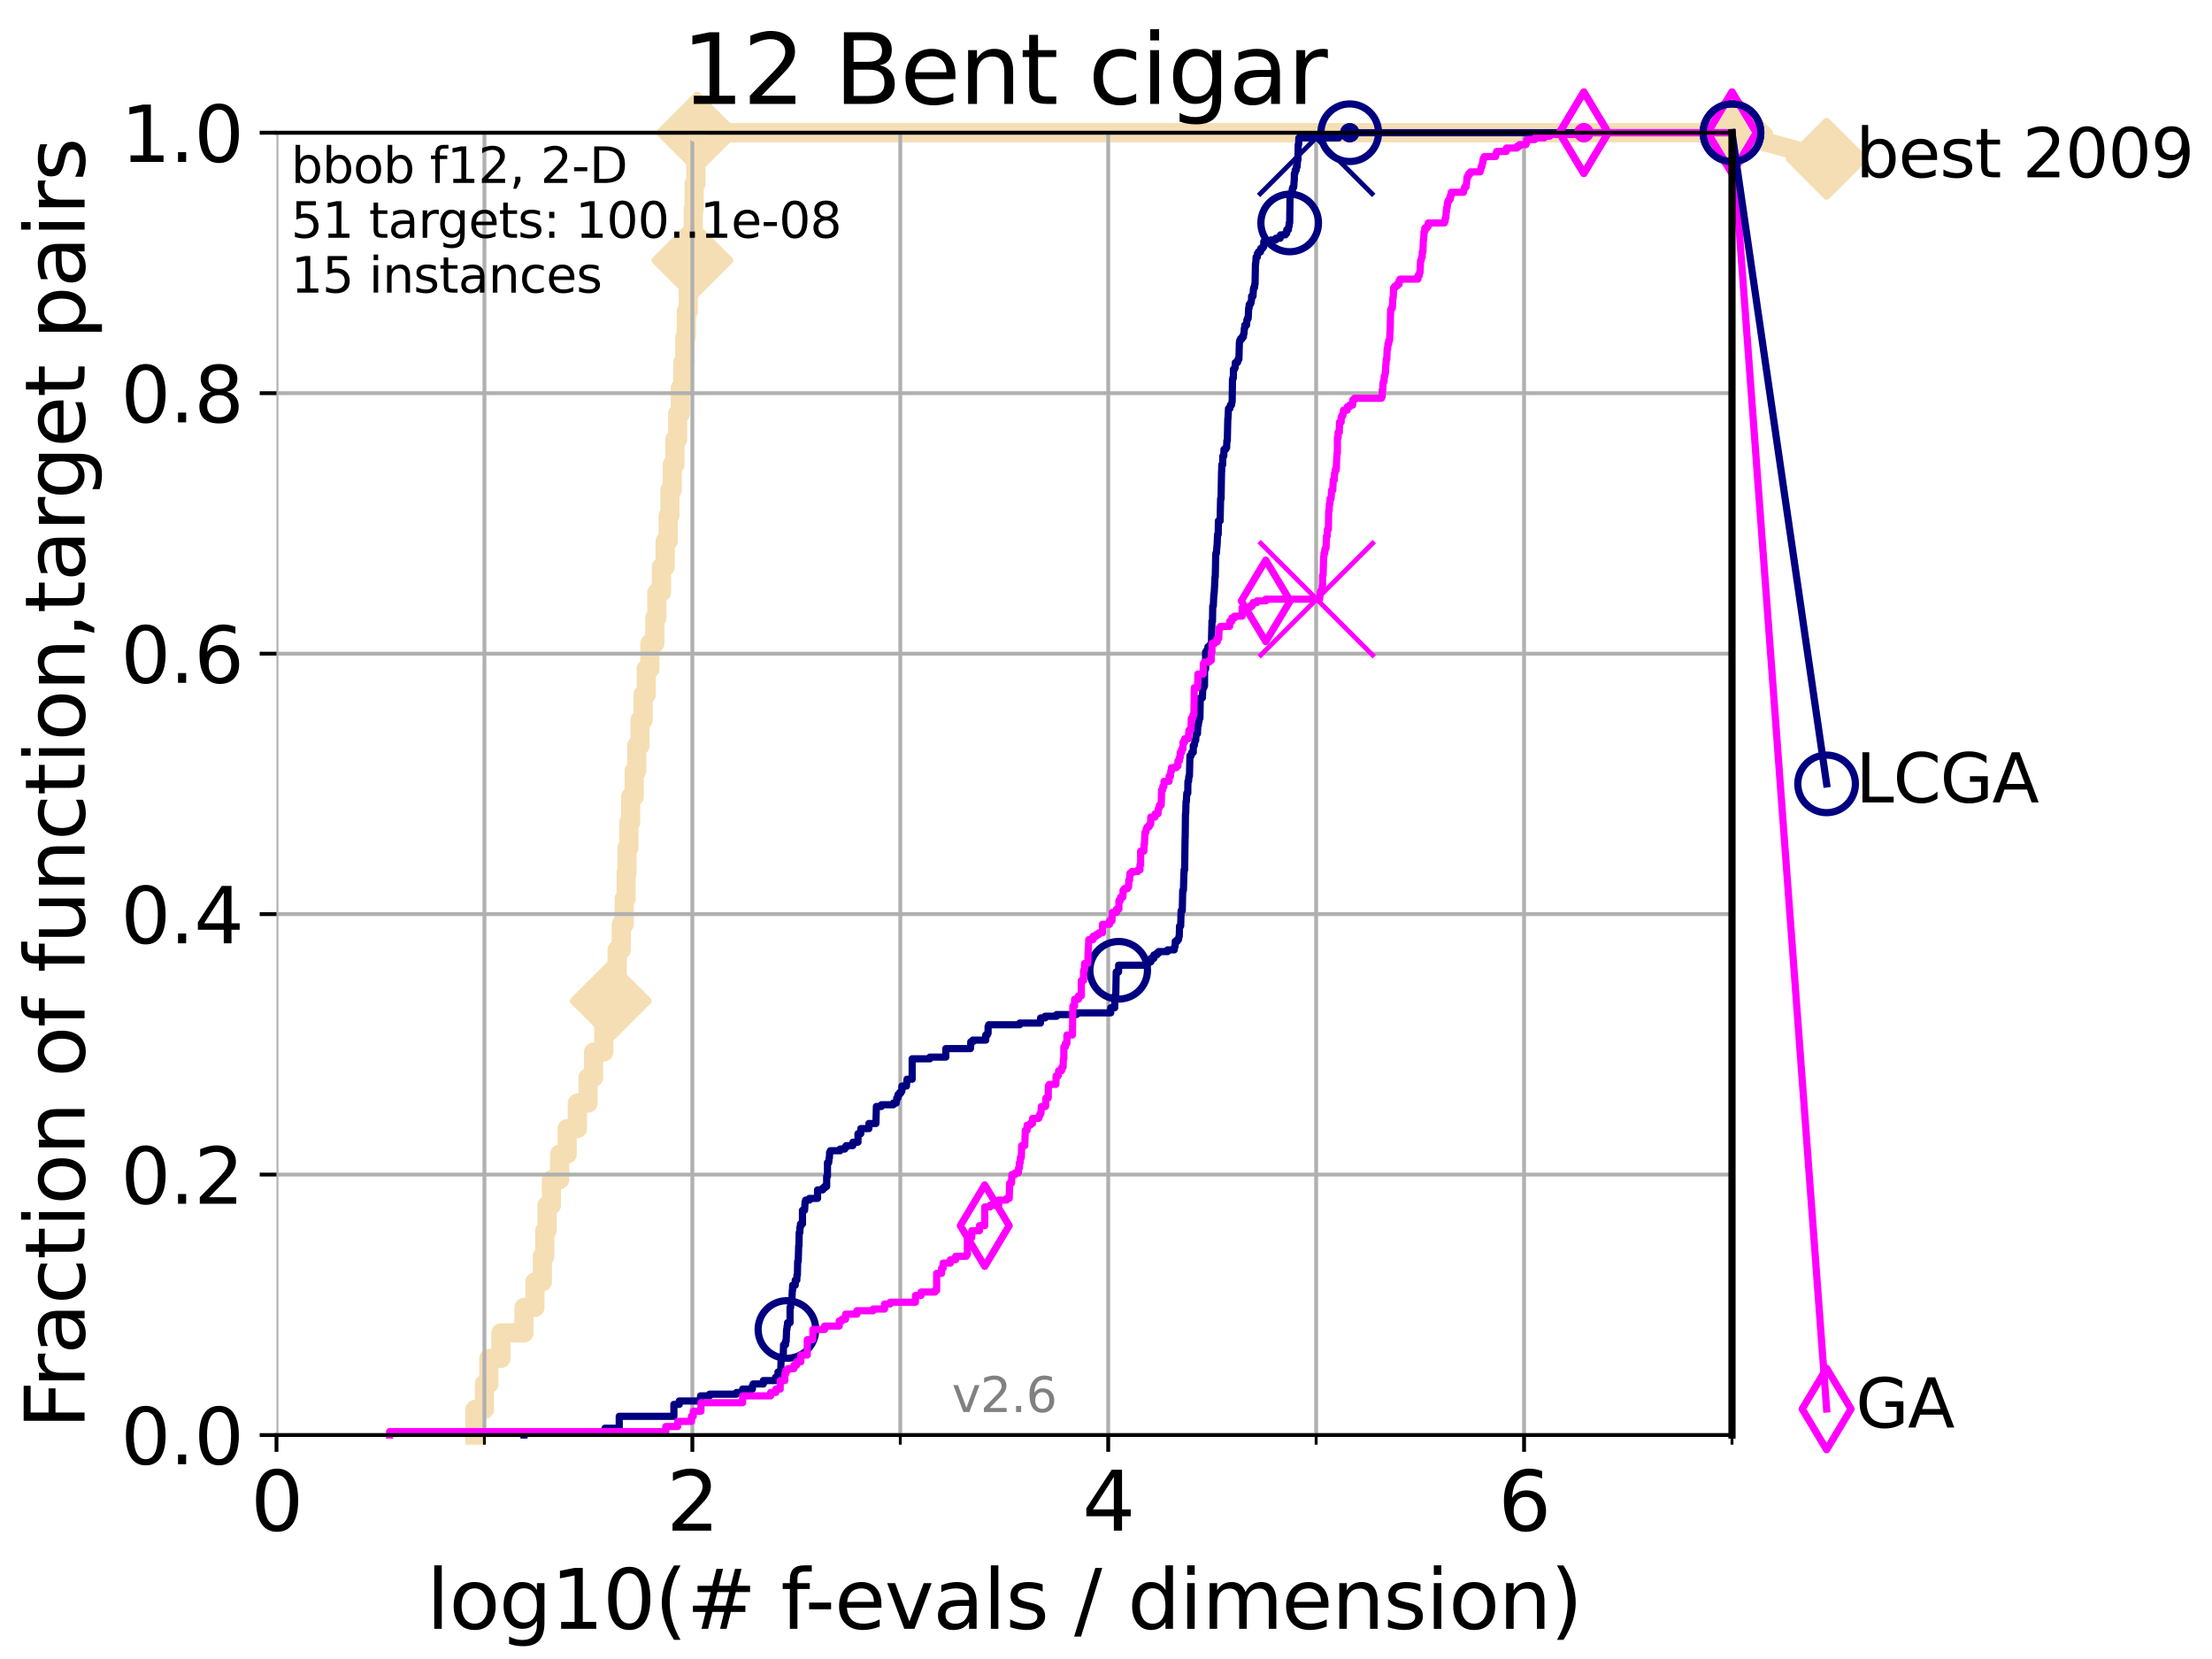 <?xml version="1.0" encoding="utf-8" standalone="no"?>
<!DOCTYPE svg PUBLIC "-//W3C//DTD SVG 1.1//EN"
  "http://www.w3.org/Graphics/SVG/1.1/DTD/svg11.dtd">
<svg xmlns:xlink="http://www.w3.org/1999/xlink" width="460.8pt" height="345.6pt" viewBox="0 0 460.8 345.6" xmlns="http://www.w3.org/2000/svg" version="1.1">
 <defs>
  <style type="text/css">*{stroke-linejoin: round; stroke-linecap: butt}</style>
 </defs>
 <g id="figure_1">
  <g id="patch_1">
   <path d="M 0 345.6 
L 460.8 345.6 
L 460.8 0 
L 0 0 
z
" style="fill: #ffffff"/>
  </g>
  <g id="axes_1">
   <g id="patch_2">
    <path d="M 57.6 298.944 
L 360.806 298.944 
L 360.806 27.648 
L 57.6 27.648 
z
" style="fill: #ffffff"/>
   </g>
   <g id="line2d_1">
    <path d="M 98.933 298.944 
L 98.933 293.624 
L 100.915 293.624 
L 100.915 288.305 
L 101.833 288.305 
L 101.833 282.985 
L 104.345 282.985 
L 104.345 277.666 
L 109.159 277.666 
L 109.159 272.346 
L 111.442 272.346 
L 111.442 267.027 
L 112.989 267.027 
L 112.989 261.707 
L 113.478 261.707 
L 113.478 256.388 
L 113.954 256.388 
L 113.954 251.068 
L 114.872 251.068 
L 114.872 245.749 
L 116.584 245.749 
L 116.584 240.429 
L 118.152 240.429 
L 118.152 235.11 
L 120.284 235.11 
L 120.284 229.79 
L 122.5 229.79 
L 122.5 224.471 
L 123.658 224.471 
L 123.658 219.151 
L 125.779 219.151 
L 125.779 213.832 
L 127.227 213.832 
L 127.227 208.512 
L 127.911 208.512 
L 127.911 203.192 
L 128.571 203.192 
L 128.571 197.873 
L 129.417 197.873 
L 129.417 192.553 
L 130.027 192.553 
L 130.027 187.234 
L 130.423 187.234 
L 130.423 181.914 
L 130.618 181.914 
L 130.618 176.595 
L 131.002 176.595 
L 131.002 171.275 
L 131.378 171.275 
L 131.378 165.956 
L 132.109 165.956 
L 132.109 160.636 
L 132.639 160.636 
L 132.639 155.317 
L 133.323 155.317 
L 133.323 149.997 
L 133.983 149.997 
L 133.983 144.678 
L 134.621 144.678 
L 134.621 139.358 
L 135.389 139.358 
L 135.389 134.039 
L 136.414 134.039 
L 136.414 128.719 
L 136.837 128.719 
L 136.837 123.4 
L 137.788 123.4 
L 137.788 118.08 
L 138.566 118.08 
L 138.566 112.76 
L 139.191 112.76 
L 139.191 107.441 
L 139.556 107.441 
L 139.556 102.121 
L 140.033 102.121 
L 140.033 96.802 
L 140.612 96.802 
L 140.612 91.482 
L 141.173 91.482 
L 141.173 86.163 
L 141.718 86.163 
L 141.718 80.843 
L 142.248 80.843 
L 142.248 75.524 
L 142.662 75.524 
L 142.662 70.204 
L 142.966 70.204 
L 142.966 64.885 
L 143.364 64.885 
L 143.364 59.565 
L 143.754 59.565 
L 143.754 54.246 
L 144.23 54.246 
L 144.23 48.926 
L 144.418 48.926 
L 144.418 43.607 
L 144.603 43.607 
L 144.603 38.287 
L 144.968 38.287 
L 144.968 32.968 
L 145.238 32.968 
L 145.238 27.648 
L 360.806 27.648 
" style="fill: none; stroke: #f5deb3; stroke-width: 4; stroke-linecap: square"/>
   </g>
   <g id="line2d_2">
    <defs>
     <path id="m8b7ad31cc9" d="M 0 7.778 
L 7.778 0 
L 0 -7.778 
L -7.778 0 
z
" style="stroke: #f5deb3; stroke-width: 1.5; stroke-linejoin: miter"/>
    </defs>
    <g>
     <use xlink:href="#m8b7ad31cc9" x="127.227" y="208.512" style="fill: #f5deb3; stroke: #f5deb3; stroke-width: 1.5; stroke-linejoin: miter"/>
     <use xlink:href="#m8b7ad31cc9" x="144.23" y="54.246" style="fill: #f5deb3; stroke: #f5deb3; stroke-width: 1.5; stroke-linejoin: miter"/>
     <use xlink:href="#m8b7ad31cc9" x="145.238" y="27.648" style="fill: #f5deb3; stroke: #f5deb3; stroke-width: 1.5; stroke-linejoin: miter"/>
     <use xlink:href="#m8b7ad31cc9" x="145.238" y="27.648" style="fill: #f5deb3; stroke: #f5deb3; stroke-width: 1.5; stroke-linejoin: miter"/>
     <use xlink:href="#m8b7ad31cc9" x="360.806" y="27.648" style="fill: #f5deb3; stroke: #f5deb3; stroke-width: 1.5; stroke-linejoin: miter"/>
    </g>
   </g>
   <g id="line2d_3">
    <path style="fill: none; stroke: #f5deb3; stroke-width: 4; stroke-linecap: square"/>
    <g/>
   </g>
   <g id="line2d_4">
    <path d="M 360.806 27.648 
L 380.515 33.074 
" style="fill: none; stroke: #f5deb3; stroke-width: 4; stroke-linecap: square"/>
    <g>
     <use xlink:href="#m8b7ad31cc9" x="360.806" y="27.648" style="fill: #f5deb3; stroke: #f5deb3; stroke-width: 1.5; stroke-linejoin: miter"/>
     <use xlink:href="#m8b7ad31cc9" x="380.515" y="33.074" style="fill: #f5deb3; stroke: #f5deb3; stroke-width: 1.5; stroke-linejoin: miter"/>
    </g>
   </g>
   <g id="matplotlib.axis_1">
    <g id="xtick_1">
     <g id="line2d_5">
      <path d="M 57.6 298.944 
L 57.6 27.648 
" clip-path="url(#p5f90bc07ab)" style="fill: none; stroke: #b0b0b0; stroke-width: 0.8; stroke-linecap: square"/>
     </g>
     <g id="line2d_6">
      <defs>
       <path id="m27a751e21b" d="M 0 0 
L 0 3.5 
" style="stroke: #000000; stroke-width: 0.8"/>
      </defs>
      <g>
       <use xlink:href="#m27a751e21b" x="57.6" y="298.944" style="stroke: #000000; stroke-width: 0.8"/>
      </g>
     </g>
     <g id="text_1">
      <!-- 0 -->
      <g transform="translate(52.192 318.861)scale(0.17 -0.17)">
       <defs>
        <path id="DejaVuSans-30" d="M 2034 4250 
Q 1547 4250 1301 3770 
Q 1056 3291 1056 2328 
Q 1056 1369 1301 889 
Q 1547 409 2034 409 
Q 2525 409 2770 889 
Q 3016 1369 3016 2328 
Q 3016 3291 2770 3770 
Q 2525 4250 2034 4250 
z
M 2034 4750 
Q 2819 4750 3233 4129 
Q 3647 3509 3647 2328 
Q 3647 1150 3233 529 
Q 2819 -91 2034 -91 
Q 1250 -91 836 529 
Q 422 1150 422 2328 
Q 422 3509 836 4129 
Q 1250 4750 2034 4750 
z
" transform="scale(0.016)"/>
       </defs>
       <use xlink:href="#DejaVuSans-30"/>
      </g>
     </g>
    </g>
    <g id="xtick_2">
     <g id="line2d_7">
      <path d="M 144.23 298.944 
L 144.23 27.648 
" clip-path="url(#p5f90bc07ab)" style="fill: none; stroke: #b0b0b0; stroke-width: 0.8; stroke-linecap: square"/>
     </g>
     <g id="line2d_8">
      <g>
       <use xlink:href="#m27a751e21b" x="144.23" y="298.944" style="stroke: #000000; stroke-width: 0.8"/>
      </g>
     </g>
     <g id="text_2">
      <!-- 2 -->
      <g transform="translate(138.822 318.861)scale(0.17 -0.17)">
       <defs>
        <path id="DejaVuSans-32" d="M 1228 531 
L 3431 531 
L 3431 0 
L 469 0 
L 469 531 
Q 828 903 1448 1529 
Q 2069 2156 2228 2338 
Q 2531 2678 2651 2914 
Q 2772 3150 2772 3378 
Q 2772 3750 2511 3984 
Q 2250 4219 1831 4219 
Q 1534 4219 1204 4116 
Q 875 4013 500 3803 
L 500 4441 
Q 881 4594 1212 4672 
Q 1544 4750 1819 4750 
Q 2544 4750 2975 4387 
Q 3406 4025 3406 3419 
Q 3406 3131 3298 2873 
Q 3191 2616 2906 2266 
Q 2828 2175 2409 1742 
Q 1991 1309 1228 531 
z
" transform="scale(0.016)"/>
       </defs>
       <use xlink:href="#DejaVuSans-32"/>
      </g>
     </g>
    </g>
    <g id="xtick_3">
     <g id="line2d_9">
      <path d="M 230.861 298.944 
L 230.861 27.648 
" clip-path="url(#p5f90bc07ab)" style="fill: none; stroke: #b0b0b0; stroke-width: 0.8; stroke-linecap: square"/>
     </g>
     <g id="line2d_10">
      <g>
       <use xlink:href="#m27a751e21b" x="230.861" y="298.944" style="stroke: #000000; stroke-width: 0.8"/>
      </g>
     </g>
     <g id="text_3">
      <!-- 4 -->
      <g transform="translate(225.453 318.861)scale(0.17 -0.17)">
       <defs>
        <path id="DejaVuSans-34" d="M 2419 4116 
L 825 1625 
L 2419 1625 
L 2419 4116 
z
M 2253 4666 
L 3047 4666 
L 3047 1625 
L 3713 1625 
L 3713 1100 
L 3047 1100 
L 3047 0 
L 2419 0 
L 2419 1100 
L 313 1100 
L 313 1709 
L 2253 4666 
z
" transform="scale(0.016)"/>
       </defs>
       <use xlink:href="#DejaVuSans-34"/>
      </g>
     </g>
    </g>
    <g id="xtick_4">
     <g id="line2d_11">
      <path d="M 317.491 298.944 
L 317.491 27.648 
" clip-path="url(#p5f90bc07ab)" style="fill: none; stroke: #b0b0b0; stroke-width: 0.8; stroke-linecap: square"/>
     </g>
     <g id="line2d_12">
      <g>
       <use xlink:href="#m27a751e21b" x="317.491" y="298.944" style="stroke: #000000; stroke-width: 0.8"/>
      </g>
     </g>
     <g id="text_4">
      <!-- 6 -->
      <g transform="translate(312.083 318.861)scale(0.17 -0.17)">
       <defs>
        <path id="DejaVuSans-36" d="M 2113 2584 
Q 1688 2584 1439 2293 
Q 1191 2003 1191 1497 
Q 1191 994 1439 701 
Q 1688 409 2113 409 
Q 2538 409 2786 701 
Q 3034 994 3034 1497 
Q 3034 2003 2786 2293 
Q 2538 2584 2113 2584 
z
M 3366 4563 
L 3366 3988 
Q 3128 4100 2886 4159 
Q 2644 4219 2406 4219 
Q 1781 4219 1451 3797 
Q 1122 3375 1075 2522 
Q 1259 2794 1537 2939 
Q 1816 3084 2150 3084 
Q 2853 3084 3261 2657 
Q 3669 2231 3669 1497 
Q 3669 778 3244 343 
Q 2819 -91 2113 -91 
Q 1303 -91 875 529 
Q 447 1150 447 2328 
Q 447 3434 972 4092 
Q 1497 4750 2381 4750 
Q 2619 4750 2861 4703 
Q 3103 4656 3366 4563 
z
" transform="scale(0.016)"/>
       </defs>
       <use xlink:href="#DejaVuSans-36"/>
      </g>
     </g>
    </g>
    <g id="xtick_5">
     <g id="line2d_13">
      <path d="M 100.915 298.944 
L 100.915 27.648 
" clip-path="url(#p5f90bc07ab)" style="fill: none; stroke: #b0b0b0; stroke-width: 0.8; stroke-linecap: square"/>
     </g>
     <g id="line2d_14">
      <defs>
       <path id="mb9fa66a9d3" d="M 0 0 
L 0 2 
" style="stroke: #000000; stroke-width: 0.6"/>
      </defs>
      <g>
       <use xlink:href="#mb9fa66a9d3" x="100.915" y="298.944" style="stroke: #000000; stroke-width: 0.6"/>
      </g>
     </g>
    </g>
    <g id="xtick_6">
     <g id="line2d_15">
      <path d="M 187.546 298.944 
L 187.546 27.648 
" clip-path="url(#p5f90bc07ab)" style="fill: none; stroke: #b0b0b0; stroke-width: 0.8; stroke-linecap: square"/>
     </g>
     <g id="line2d_16">
      <g>
       <use xlink:href="#mb9fa66a9d3" x="187.546" y="298.944" style="stroke: #000000; stroke-width: 0.6"/>
      </g>
     </g>
    </g>
    <g id="xtick_7">
     <g id="line2d_17">
      <path d="M 274.176 298.944 
L 274.176 27.648 
" clip-path="url(#p5f90bc07ab)" style="fill: none; stroke: #b0b0b0; stroke-width: 0.8; stroke-linecap: square"/>
     </g>
     <g id="line2d_18">
      <g>
       <use xlink:href="#mb9fa66a9d3" x="274.176" y="298.944" style="stroke: #000000; stroke-width: 0.6"/>
      </g>
     </g>
    </g>
    <g id="xtick_8">
     <g id="line2d_19">
      <path d="M 360.806 298.944 
L 360.806 27.648 
" clip-path="url(#p5f90bc07ab)" style="fill: none; stroke: #b0b0b0; stroke-width: 0.8; stroke-linecap: square"/>
     </g>
     <g id="line2d_20">
      <g>
       <use xlink:href="#mb9fa66a9d3" x="360.806" y="298.944" style="stroke: #000000; stroke-width: 0.6"/>
      </g>
     </g>
    </g>
    <g id="text_5">
     <!-- log10(# f-evals / dimension) -->
     <g transform="translate(88.823 339.314)scale(0.17 -0.17)">
      <defs>
       <path id="DejaVuSans-6c" d="M 603 4863 
L 1178 4863 
L 1178 0 
L 603 0 
L 603 4863 
z
" transform="scale(0.016)"/>
       <path id="DejaVuSans-6f" d="M 1959 3097 
Q 1497 3097 1228 2736 
Q 959 2375 959 1747 
Q 959 1119 1226 758 
Q 1494 397 1959 397 
Q 2419 397 2687 759 
Q 2956 1122 2956 1747 
Q 2956 2369 2687 2733 
Q 2419 3097 1959 3097 
z
M 1959 3584 
Q 2709 3584 3137 3096 
Q 3566 2609 3566 1747 
Q 3566 888 3137 398 
Q 2709 -91 1959 -91 
Q 1206 -91 779 398 
Q 353 888 353 1747 
Q 353 2609 779 3096 
Q 1206 3584 1959 3584 
z
" transform="scale(0.016)"/>
       <path id="DejaVuSans-67" d="M 2906 1791 
Q 2906 2416 2648 2759 
Q 2391 3103 1925 3103 
Q 1463 3103 1205 2759 
Q 947 2416 947 1791 
Q 947 1169 1205 825 
Q 1463 481 1925 481 
Q 2391 481 2648 825 
Q 2906 1169 2906 1791 
z
M 3481 434 
Q 3481 -459 3084 -895 
Q 2688 -1331 1869 -1331 
Q 1566 -1331 1297 -1286 
Q 1028 -1241 775 -1147 
L 775 -588 
Q 1028 -725 1275 -790 
Q 1522 -856 1778 -856 
Q 2344 -856 2625 -561 
Q 2906 -266 2906 331 
L 2906 616 
Q 2728 306 2450 153 
Q 2172 0 1784 0 
Q 1141 0 747 490 
Q 353 981 353 1791 
Q 353 2603 747 3093 
Q 1141 3584 1784 3584 
Q 2172 3584 2450 3431 
Q 2728 3278 2906 2969 
L 2906 3500 
L 3481 3500 
L 3481 434 
z
" transform="scale(0.016)"/>
       <path id="DejaVuSans-31" d="M 794 531 
L 1825 531 
L 1825 4091 
L 703 3866 
L 703 4441 
L 1819 4666 
L 2450 4666 
L 2450 531 
L 3481 531 
L 3481 0 
L 794 0 
L 794 531 
z
" transform="scale(0.016)"/>
       <path id="DejaVuSans-28" d="M 1984 4856 
Q 1566 4138 1362 3434 
Q 1159 2731 1159 2009 
Q 1159 1288 1364 580 
Q 1569 -128 1984 -844 
L 1484 -844 
Q 1016 -109 783 600 
Q 550 1309 550 2009 
Q 550 2706 781 3412 
Q 1013 4119 1484 4856 
L 1984 4856 
z
" transform="scale(0.016)"/>
       <path id="DejaVuSans-23" d="M 3272 2816 
L 2363 2816 
L 2100 1772 
L 3016 1772 
L 3272 2816 
z
M 2803 4594 
L 2478 3297 
L 3391 3297 
L 3719 4594 
L 4219 4594 
L 3897 3297 
L 4872 3297 
L 4872 2816 
L 3775 2816 
L 3519 1772 
L 4513 1772 
L 4513 1294 
L 3397 1294 
L 3072 0 
L 2572 0 
L 2894 1294 
L 1978 1294 
L 1656 0 
L 1153 0 
L 1478 1294 
L 494 1294 
L 494 1772 
L 1594 1772 
L 1856 2816 
L 850 2816 
L 850 3297 
L 1978 3297 
L 2297 4594 
L 2803 4594 
z
" transform="scale(0.016)"/>
       <path id="DejaVuSans-20" transform="scale(0.016)"/>
       <path id="DejaVuSans-66" d="M 2375 4863 
L 2375 4384 
L 1825 4384 
Q 1516 4384 1395 4259 
Q 1275 4134 1275 3809 
L 1275 3500 
L 2222 3500 
L 2222 3053 
L 1275 3053 
L 1275 0 
L 697 0 
L 697 3053 
L 147 3053 
L 147 3500 
L 697 3500 
L 697 3744 
Q 697 4328 969 4595 
Q 1241 4863 1831 4863 
L 2375 4863 
z
" transform="scale(0.016)"/>
       <path id="DejaVuSans-2d" d="M 313 2009 
L 1997 2009 
L 1997 1497 
L 313 1497 
L 313 2009 
z
" transform="scale(0.016)"/>
       <path id="DejaVuSans-65" d="M 3597 1894 
L 3597 1613 
L 953 1613 
Q 991 1019 1311 708 
Q 1631 397 2203 397 
Q 2534 397 2845 478 
Q 3156 559 3463 722 
L 3463 178 
Q 3153 47 2828 -22 
Q 2503 -91 2169 -91 
Q 1331 -91 842 396 
Q 353 884 353 1716 
Q 353 2575 817 3079 
Q 1281 3584 2069 3584 
Q 2775 3584 3186 3129 
Q 3597 2675 3597 1894 
z
M 3022 2063 
Q 3016 2534 2758 2815 
Q 2500 3097 2075 3097 
Q 1594 3097 1305 2825 
Q 1016 2553 972 2059 
L 3022 2063 
z
" transform="scale(0.016)"/>
       <path id="DejaVuSans-76" d="M 191 3500 
L 800 3500 
L 1894 563 
L 2988 3500 
L 3597 3500 
L 2284 0 
L 1503 0 
L 191 3500 
z
" transform="scale(0.016)"/>
       <path id="DejaVuSans-61" d="M 2194 1759 
Q 1497 1759 1228 1600 
Q 959 1441 959 1056 
Q 959 750 1161 570 
Q 1363 391 1709 391 
Q 2188 391 2477 730 
Q 2766 1069 2766 1631 
L 2766 1759 
L 2194 1759 
z
M 3341 1997 
L 3341 0 
L 2766 0 
L 2766 531 
Q 2569 213 2275 61 
Q 1981 -91 1556 -91 
Q 1019 -91 701 211 
Q 384 513 384 1019 
Q 384 1609 779 1909 
Q 1175 2209 1959 2209 
L 2766 2209 
L 2766 2266 
Q 2766 2663 2505 2880 
Q 2244 3097 1772 3097 
Q 1472 3097 1187 3025 
Q 903 2953 641 2809 
L 641 3341 
Q 956 3463 1253 3523 
Q 1550 3584 1831 3584 
Q 2591 3584 2966 3190 
Q 3341 2797 3341 1997 
z
" transform="scale(0.016)"/>
       <path id="DejaVuSans-73" d="M 2834 3397 
L 2834 2853 
Q 2591 2978 2328 3040 
Q 2066 3103 1784 3103 
Q 1356 3103 1142 2972 
Q 928 2841 928 2578 
Q 928 2378 1081 2264 
Q 1234 2150 1697 2047 
L 1894 2003 
Q 2506 1872 2764 1633 
Q 3022 1394 3022 966 
Q 3022 478 2636 193 
Q 2250 -91 1575 -91 
Q 1294 -91 989 -36 
Q 684 19 347 128 
L 347 722 
Q 666 556 975 473 
Q 1284 391 1588 391 
Q 1994 391 2212 530 
Q 2431 669 2431 922 
Q 2431 1156 2273 1281 
Q 2116 1406 1581 1522 
L 1381 1569 
Q 847 1681 609 1914 
Q 372 2147 372 2553 
Q 372 3047 722 3315 
Q 1072 3584 1716 3584 
Q 2034 3584 2315 3537 
Q 2597 3491 2834 3397 
z
" transform="scale(0.016)"/>
       <path id="DejaVuSans-2f" d="M 1625 4666 
L 2156 4666 
L 531 -594 
L 0 -594 
L 1625 4666 
z
" transform="scale(0.016)"/>
       <path id="DejaVuSans-64" d="M 2906 2969 
L 2906 4863 
L 3481 4863 
L 3481 0 
L 2906 0 
L 2906 525 
Q 2725 213 2448 61 
Q 2172 -91 1784 -91 
Q 1150 -91 751 415 
Q 353 922 353 1747 
Q 353 2572 751 3078 
Q 1150 3584 1784 3584 
Q 2172 3584 2448 3432 
Q 2725 3281 2906 2969 
z
M 947 1747 
Q 947 1113 1208 752 
Q 1469 391 1925 391 
Q 2381 391 2643 752 
Q 2906 1113 2906 1747 
Q 2906 2381 2643 2742 
Q 2381 3103 1925 3103 
Q 1469 3103 1208 2742 
Q 947 2381 947 1747 
z
" transform="scale(0.016)"/>
       <path id="DejaVuSans-69" d="M 603 3500 
L 1178 3500 
L 1178 0 
L 603 0 
L 603 3500 
z
M 603 4863 
L 1178 4863 
L 1178 4134 
L 603 4134 
L 603 4863 
z
" transform="scale(0.016)"/>
       <path id="DejaVuSans-6d" d="M 3328 2828 
Q 3544 3216 3844 3400 
Q 4144 3584 4550 3584 
Q 5097 3584 5394 3201 
Q 5691 2819 5691 2113 
L 5691 0 
L 5113 0 
L 5113 2094 
Q 5113 2597 4934 2840 
Q 4756 3084 4391 3084 
Q 3944 3084 3684 2787 
Q 3425 2491 3425 1978 
L 3425 0 
L 2847 0 
L 2847 2094 
Q 2847 2600 2669 2842 
Q 2491 3084 2119 3084 
Q 1678 3084 1418 2786 
Q 1159 2488 1159 1978 
L 1159 0 
L 581 0 
L 581 3500 
L 1159 3500 
L 1159 2956 
Q 1356 3278 1631 3431 
Q 1906 3584 2284 3584 
Q 2666 3584 2933 3390 
Q 3200 3197 3328 2828 
z
" transform="scale(0.016)"/>
       <path id="DejaVuSans-6e" d="M 3513 2113 
L 3513 0 
L 2938 0 
L 2938 2094 
Q 2938 2591 2744 2837 
Q 2550 3084 2163 3084 
Q 1697 3084 1428 2787 
Q 1159 2491 1159 1978 
L 1159 0 
L 581 0 
L 581 3500 
L 1159 3500 
L 1159 2956 
Q 1366 3272 1645 3428 
Q 1925 3584 2291 3584 
Q 2894 3584 3203 3211 
Q 3513 2838 3513 2113 
z
" transform="scale(0.016)"/>
       <path id="DejaVuSans-29" d="M 513 4856 
L 1013 4856 
Q 1481 4119 1714 3412 
Q 1947 2706 1947 2009 
Q 1947 1309 1714 600 
Q 1481 -109 1013 -844 
L 513 -844 
Q 928 -128 1133 580 
Q 1338 1288 1338 2009 
Q 1338 2731 1133 3434 
Q 928 4138 513 4856 
z
" transform="scale(0.016)"/>
      </defs>
      <use xlink:href="#DejaVuSans-6c"/>
      <use xlink:href="#DejaVuSans-6f" x="27.783"/>
      <use xlink:href="#DejaVuSans-67" x="88.965"/>
      <use xlink:href="#DejaVuSans-31" x="152.441"/>
      <use xlink:href="#DejaVuSans-30" x="216.064"/>
      <use xlink:href="#DejaVuSans-28" x="279.688"/>
      <use xlink:href="#DejaVuSans-23" x="318.701"/>
      <use xlink:href="#DejaVuSans-20" x="402.49"/>
      <use xlink:href="#DejaVuSans-66" x="434.277"/>
      <use xlink:href="#DejaVuSans-2d" x="463.982"/>
      <use xlink:href="#DejaVuSans-65" x="500.066"/>
      <use xlink:href="#DejaVuSans-76" x="561.59"/>
      <use xlink:href="#DejaVuSans-61" x="620.77"/>
      <use xlink:href="#DejaVuSans-6c" x="682.049"/>
      <use xlink:href="#DejaVuSans-73" x="709.832"/>
      <use xlink:href="#DejaVuSans-20" x="761.932"/>
      <use xlink:href="#DejaVuSans-2f" x="793.719"/>
      <use xlink:href="#DejaVuSans-20" x="827.41"/>
      <use xlink:href="#DejaVuSans-64" x="859.197"/>
      <use xlink:href="#DejaVuSans-69" x="922.674"/>
      <use xlink:href="#DejaVuSans-6d" x="950.457"/>
      <use xlink:href="#DejaVuSans-65" x="1047.869"/>
      <use xlink:href="#DejaVuSans-6e" x="1109.393"/>
      <use xlink:href="#DejaVuSans-73" x="1172.771"/>
      <use xlink:href="#DejaVuSans-69" x="1224.871"/>
      <use xlink:href="#DejaVuSans-6f" x="1252.654"/>
      <use xlink:href="#DejaVuSans-6e" x="1313.836"/>
      <use xlink:href="#DejaVuSans-29" x="1377.215"/>
     </g>
    </g>
   </g>
   <g id="matplotlib.axis_2">
    <g id="ytick_1">
     <g id="line2d_21">
      <path d="M 57.6 298.944 
L 360.806 298.944 
" clip-path="url(#p5f90bc07ab)" style="fill: none; stroke: #b0b0b0; stroke-width: 0.8; stroke-linecap: square"/>
     </g>
     <g id="line2d_22">
      <defs>
       <path id="ma826f05083" d="M 0 0 
L -3.5 0 
" style="stroke: #000000; stroke-width: 0.8"/>
      </defs>
      <g>
       <use xlink:href="#ma826f05083" x="57.6" y="298.944" style="stroke: #000000; stroke-width: 0.8"/>
      </g>
     </g>
     <g id="text_6">
      <!-- 0.0 -->
      <g transform="translate(25.155 305.023)scale(0.16 -0.16)">
       <defs>
        <path id="DejaVuSans-2e" d="M 684 794 
L 1344 794 
L 1344 0 
L 684 0 
L 684 794 
z
" transform="scale(0.016)"/>
       </defs>
       <use xlink:href="#DejaVuSans-30"/>
       <use xlink:href="#DejaVuSans-2e" x="63.623"/>
       <use xlink:href="#DejaVuSans-30" x="95.41"/>
      </g>
     </g>
    </g>
    <g id="ytick_2">
     <g id="line2d_23">
      <path d="M 57.6 244.685 
L 360.806 244.685 
" clip-path="url(#p5f90bc07ab)" style="fill: none; stroke: #b0b0b0; stroke-width: 0.8; stroke-linecap: square"/>
     </g>
     <g id="line2d_24">
      <g>
       <use xlink:href="#ma826f05083" x="57.6" y="244.685" style="stroke: #000000; stroke-width: 0.8"/>
      </g>
     </g>
     <g id="text_7">
      <!-- 0.2 -->
      <g transform="translate(25.155 250.764)scale(0.16 -0.16)">
       <use xlink:href="#DejaVuSans-30"/>
       <use xlink:href="#DejaVuSans-2e" x="63.623"/>
       <use xlink:href="#DejaVuSans-32" x="95.41"/>
      </g>
     </g>
    </g>
    <g id="ytick_3">
     <g id="line2d_25">
      <path d="M 57.6 190.426 
L 360.806 190.426 
" clip-path="url(#p5f90bc07ab)" style="fill: none; stroke: #b0b0b0; stroke-width: 0.8; stroke-linecap: square"/>
     </g>
     <g id="line2d_26">
      <g>
       <use xlink:href="#ma826f05083" x="57.6" y="190.426" style="stroke: #000000; stroke-width: 0.8"/>
      </g>
     </g>
     <g id="text_8">
      <!-- 0.4 -->
      <g transform="translate(25.155 196.504)scale(0.16 -0.16)">
       <use xlink:href="#DejaVuSans-30"/>
       <use xlink:href="#DejaVuSans-2e" x="63.623"/>
       <use xlink:href="#DejaVuSans-34" x="95.41"/>
      </g>
     </g>
    </g>
    <g id="ytick_4">
     <g id="line2d_27">
      <path d="M 57.6 136.166 
L 360.806 136.166 
" clip-path="url(#p5f90bc07ab)" style="fill: none; stroke: #b0b0b0; stroke-width: 0.8; stroke-linecap: square"/>
     </g>
     <g id="line2d_28">
      <g>
       <use xlink:href="#ma826f05083" x="57.6" y="136.166" style="stroke: #000000; stroke-width: 0.8"/>
      </g>
     </g>
     <g id="text_9">
      <!-- 0.6 -->
      <g transform="translate(25.155 142.245)scale(0.16 -0.16)">
       <use xlink:href="#DejaVuSans-30"/>
       <use xlink:href="#DejaVuSans-2e" x="63.623"/>
       <use xlink:href="#DejaVuSans-36" x="95.41"/>
      </g>
     </g>
    </g>
    <g id="ytick_5">
     <g id="line2d_29">
      <path d="M 57.6 81.907 
L 360.806 81.907 
" clip-path="url(#p5f90bc07ab)" style="fill: none; stroke: #b0b0b0; stroke-width: 0.8; stroke-linecap: square"/>
     </g>
     <g id="line2d_30">
      <g>
       <use xlink:href="#ma826f05083" x="57.6" y="81.907" style="stroke: #000000; stroke-width: 0.8"/>
      </g>
     </g>
     <g id="text_10">
      <!-- 0.8 -->
      <g transform="translate(25.155 87.986)scale(0.16 -0.16)">
       <defs>
        <path id="DejaVuSans-38" d="M 2034 2216 
Q 1584 2216 1326 1975 
Q 1069 1734 1069 1313 
Q 1069 891 1326 650 
Q 1584 409 2034 409 
Q 2484 409 2743 651 
Q 3003 894 3003 1313 
Q 3003 1734 2745 1975 
Q 2488 2216 2034 2216 
z
M 1403 2484 
Q 997 2584 770 2862 
Q 544 3141 544 3541 
Q 544 4100 942 4425 
Q 1341 4750 2034 4750 
Q 2731 4750 3128 4425 
Q 3525 4100 3525 3541 
Q 3525 3141 3298 2862 
Q 3072 2584 2669 2484 
Q 3125 2378 3379 2068 
Q 3634 1759 3634 1313 
Q 3634 634 3220 271 
Q 2806 -91 2034 -91 
Q 1263 -91 848 271 
Q 434 634 434 1313 
Q 434 1759 690 2068 
Q 947 2378 1403 2484 
z
M 1172 3481 
Q 1172 3119 1398 2916 
Q 1625 2713 2034 2713 
Q 2441 2713 2670 2916 
Q 2900 3119 2900 3481 
Q 2900 3844 2670 4047 
Q 2441 4250 2034 4250 
Q 1625 4250 1398 4047 
Q 1172 3844 1172 3481 
z
" transform="scale(0.016)"/>
       </defs>
       <use xlink:href="#DejaVuSans-30"/>
       <use xlink:href="#DejaVuSans-2e" x="63.623"/>
       <use xlink:href="#DejaVuSans-38" x="95.41"/>
      </g>
     </g>
    </g>
    <g id="ytick_6">
     <g id="line2d_31">
      <path d="M 57.6 27.648 
L 360.806 27.648 
" clip-path="url(#p5f90bc07ab)" style="fill: none; stroke: #b0b0b0; stroke-width: 0.8; stroke-linecap: square"/>
     </g>
     <g id="line2d_32">
      <g>
       <use xlink:href="#ma826f05083" x="57.6" y="27.648" style="stroke: #000000; stroke-width: 0.8"/>
      </g>
     </g>
     <g id="text_11">
      <!-- 1.0 -->
      <g transform="translate(25.155 33.727)scale(0.16 -0.16)">
       <use xlink:href="#DejaVuSans-31"/>
       <use xlink:href="#DejaVuSans-2e" x="63.623"/>
       <use xlink:href="#DejaVuSans-30" x="95.41"/>
      </g>
     </g>
    </g>
    <g id="text_12">
     <!-- Fraction of function,target pairs -->
     <g transform="translate(17.62 297.681)rotate(-90)scale(0.17 -0.17)">
      <defs>
       <path id="DejaVuSans-46" d="M 628 4666 
L 3309 4666 
L 3309 4134 
L 1259 4134 
L 1259 2759 
L 3109 2759 
L 3109 2228 
L 1259 2228 
L 1259 0 
L 628 0 
L 628 4666 
z
" transform="scale(0.016)"/>
       <path id="DejaVuSans-72" d="M 2631 2963 
Q 2534 3019 2420 3045 
Q 2306 3072 2169 3072 
Q 1681 3072 1420 2755 
Q 1159 2438 1159 1844 
L 1159 0 
L 581 0 
L 581 3500 
L 1159 3500 
L 1159 2956 
Q 1341 3275 1631 3429 
Q 1922 3584 2338 3584 
Q 2397 3584 2469 3576 
Q 2541 3569 2628 3553 
L 2631 2963 
z
" transform="scale(0.016)"/>
       <path id="DejaVuSans-63" d="M 3122 3366 
L 3122 2828 
Q 2878 2963 2633 3030 
Q 2388 3097 2138 3097 
Q 1578 3097 1268 2742 
Q 959 2388 959 1747 
Q 959 1106 1268 751 
Q 1578 397 2138 397 
Q 2388 397 2633 464 
Q 2878 531 3122 666 
L 3122 134 
Q 2881 22 2623 -34 
Q 2366 -91 2075 -91 
Q 1284 -91 818 406 
Q 353 903 353 1747 
Q 353 2603 823 3093 
Q 1294 3584 2113 3584 
Q 2378 3584 2631 3529 
Q 2884 3475 3122 3366 
z
" transform="scale(0.016)"/>
       <path id="DejaVuSans-74" d="M 1172 4494 
L 1172 3500 
L 2356 3500 
L 2356 3053 
L 1172 3053 
L 1172 1153 
Q 1172 725 1289 603 
Q 1406 481 1766 481 
L 2356 481 
L 2356 0 
L 1766 0 
Q 1100 0 847 248 
Q 594 497 594 1153 
L 594 3053 
L 172 3053 
L 172 3500 
L 594 3500 
L 594 4494 
L 1172 4494 
z
" transform="scale(0.016)"/>
       <path id="DejaVuSans-75" d="M 544 1381 
L 544 3500 
L 1119 3500 
L 1119 1403 
Q 1119 906 1312 657 
Q 1506 409 1894 409 
Q 2359 409 2629 706 
Q 2900 1003 2900 1516 
L 2900 3500 
L 3475 3500 
L 3475 0 
L 2900 0 
L 2900 538 
Q 2691 219 2414 64 
Q 2138 -91 1772 -91 
Q 1169 -91 856 284 
Q 544 659 544 1381 
z
M 1991 3584 
L 1991 3584 
z
" transform="scale(0.016)"/>
       <path id="DejaVuSans-2c" d="M 750 794 
L 1409 794 
L 1409 256 
L 897 -744 
L 494 -744 
L 750 256 
L 750 794 
z
" transform="scale(0.016)"/>
       <path id="DejaVuSans-70" d="M 1159 525 
L 1159 -1331 
L 581 -1331 
L 581 3500 
L 1159 3500 
L 1159 2969 
Q 1341 3281 1617 3432 
Q 1894 3584 2278 3584 
Q 2916 3584 3314 3078 
Q 3713 2572 3713 1747 
Q 3713 922 3314 415 
Q 2916 -91 2278 -91 
Q 1894 -91 1617 61 
Q 1341 213 1159 525 
z
M 3116 1747 
Q 3116 2381 2855 2742 
Q 2594 3103 2138 3103 
Q 1681 3103 1420 2742 
Q 1159 2381 1159 1747 
Q 1159 1113 1420 752 
Q 1681 391 2138 391 
Q 2594 391 2855 752 
Q 3116 1113 3116 1747 
z
" transform="scale(0.016)"/>
      </defs>
      <use xlink:href="#DejaVuSans-46"/>
      <use xlink:href="#DejaVuSans-72" x="50.27"/>
      <use xlink:href="#DejaVuSans-61" x="91.383"/>
      <use xlink:href="#DejaVuSans-63" x="152.662"/>
      <use xlink:href="#DejaVuSans-74" x="207.643"/>
      <use xlink:href="#DejaVuSans-69" x="246.852"/>
      <use xlink:href="#DejaVuSans-6f" x="274.635"/>
      <use xlink:href="#DejaVuSans-6e" x="335.816"/>
      <use xlink:href="#DejaVuSans-20" x="399.195"/>
      <use xlink:href="#DejaVuSans-6f" x="430.982"/>
      <use xlink:href="#DejaVuSans-66" x="492.164"/>
      <use xlink:href="#DejaVuSans-20" x="527.369"/>
      <use xlink:href="#DejaVuSans-66" x="559.156"/>
      <use xlink:href="#DejaVuSans-75" x="594.361"/>
      <use xlink:href="#DejaVuSans-6e" x="657.74"/>
      <use xlink:href="#DejaVuSans-63" x="721.119"/>
      <use xlink:href="#DejaVuSans-74" x="776.1"/>
      <use xlink:href="#DejaVuSans-69" x="815.309"/>
      <use xlink:href="#DejaVuSans-6f" x="843.092"/>
      <use xlink:href="#DejaVuSans-6e" x="904.273"/>
      <use xlink:href="#DejaVuSans-2c" x="967.652"/>
      <use xlink:href="#DejaVuSans-74" x="999.439"/>
      <use xlink:href="#DejaVuSans-61" x="1038.648"/>
      <use xlink:href="#DejaVuSans-72" x="1099.928"/>
      <use xlink:href="#DejaVuSans-67" x="1139.291"/>
      <use xlink:href="#DejaVuSans-65" x="1202.768"/>
      <use xlink:href="#DejaVuSans-74" x="1264.291"/>
      <use xlink:href="#DejaVuSans-20" x="1303.5"/>
      <use xlink:href="#DejaVuSans-70" x="1335.287"/>
      <use xlink:href="#DejaVuSans-61" x="1398.764"/>
      <use xlink:href="#DejaVuSans-69" x="1460.043"/>
      <use xlink:href="#DejaVuSans-72" x="1487.826"/>
      <use xlink:href="#DejaVuSans-73" x="1528.939"/>
     </g>
    </g>
   </g>
   <g id="line2d_33">
    <defs>
     <path id="m4613ad2647" d="M 0 1.5 
C 0.398 1.5 0.779 1.342 1.061 1.061 
C 1.342 0.779 1.5 0.398 1.5 0 
C 1.5 -0.398 1.342 -0.779 1.061 -1.061 
C 0.779 -1.342 0.398 -1.5 0 -1.5 
C -0.398 -1.5 -0.779 -1.342 -1.061 -1.061 
C -1.342 -0.779 -1.5 -0.398 -1.5 0 
C -1.5 0.398 -1.342 0.779 -1.061 1.061 
C -0.779 1.342 -0.398 1.5 0 1.5 
z
" style="stroke: #f5deb3"/>
    </defs>
    <g>
     <use xlink:href="#m4613ad2647" x="145.238" y="27.648" style="fill: #f5deb3; stroke: #f5deb3"/>
     <use xlink:href="#m4613ad2647" x="145.238" y="27.648" style="fill: #f5deb3; stroke: #f5deb3"/>
    </g>
   </g>
   <g id="line2d_34">
    <defs>
     <path id="m6cd3a5638b" d="M 0 1.5 
C 0.398 1.5 0.779 1.342 1.061 1.061 
C 1.342 0.779 1.5 0.398 1.5 0 
C 1.5 -0.398 1.342 -0.779 1.061 -1.061 
C 0.779 -1.342 0.398 -1.5 0 -1.5 
C -0.398 -1.5 -0.779 -1.342 -1.061 -1.061 
C -1.342 -0.779 -1.5 -0.398 -1.5 0 
C -1.5 0.398 -1.342 0.779 -1.061 1.061 
C -0.779 1.342 -0.398 1.5 0 1.5 
z
" style="stroke: #000080"/>
    </defs>
    <g>
     <use xlink:href="#m6cd3a5638b" x="281.171" y="27.648" style="fill: #000080; stroke: #000080"/>
     <use xlink:href="#m6cd3a5638b" x="281.171" y="27.648" style="fill: #000080; stroke: #000080"/>
    </g>
   </g>
   <g id="line2d_35">
    <path d="M 109.159 298.944 
L 109.159 298.589 
L 126.029 298.589 
L 126.029 297.525 
L 128.999 297.525 
L 128.999 295.043 
L 140.382 295.043 
L 140.382 292.561 
L 141.502 292.561 
L 141.502 291.851 
L 145.938 291.851 
L 145.938 290.787 
L 147.816 290.787 
L 147.816 290.433 
L 153.421 290.433 
L 153.421 290.078 
L 154.704 290.078 
L 154.704 289.369 
L 156.745 289.369 
L 156.745 288.66 
L 156.89 288.66 
L 156.89 288.305 
L 159.02 288.305 
L 159.02 287.596 
L 161.58 287.596 
L 161.58 286.886 
L 162.06 286.886 
L 162.06 285.822 
L 162.634 285.822 
L 162.74 282.631 
L 163.157 282.631 
L 163.226 280.148 
L 163.633 280.148 
L 163.633 279.439 
L 163.766 279.439 
L 163.866 276.957 
L 163.932 276.957 
L 163.965 276.247 
L 164.064 276.247 
L 164.064 275.538 
L 164.581 275.538 
L 164.581 272.346 
L 164.708 272.346 
L 164.708 270.928 
L 164.96 270.928 
L 165.053 268.8 
L 165.115 268.8 
L 165.115 267.736 
L 165.665 267.736 
L 165.665 266.672 
L 165.993 266.672 
L 166.023 265.608 
L 166.111 265.608 
L 166.17 262.771 
L 166.287 262.771 
L 166.374 259.579 
L 166.432 259.579 
L 166.489 256.742 
L 166.633 256.742 
L 166.633 255.678 
L 166.747 255.678 
L 166.747 254.969 
L 167.168 254.969 
L 167.168 252.132 
L 167.608 252.132 
L 167.716 250.359 
L 167.824 250.359 
L 167.824 250.004 
L 168.612 250.004 
L 168.612 249.65 
L 170.309 249.65 
L 170.309 247.877 
L 171.36 247.877 
L 171.36 247.522 
L 171.757 247.522 
L 171.757 247.167 
L 172.208 247.167 
L 172.208 245.039 
L 172.378 245.039 
L 172.378 242.202 
L 172.629 242.202 
L 172.732 241.138 
L 172.794 241.138 
L 172.815 240.075 
L 172.979 240.075 
L 172.979 239.72 
L 175.008 239.72 
L 175.008 239.365 
L 175.989 239.365 
L 175.989 239.011 
L 176.282 239.011 
L 176.282 238.656 
L 177.652 238.656 
L 177.668 237.947 
L 178.734 237.947 
L 178.734 236.174 
L 179.311 236.174 
L 179.326 235.11 
L 181.01 235.11 
L 181.01 234.046 
L 182.469 234.046 
L 182.568 230.499 
L 183.605 230.499 
L 183.605 230.145 
L 186.089 230.145 
L 186.089 229.79 
L 186.709 229.79 
L 186.817 228.726 
L 187.069 228.726 
L 187.069 228.017 
L 187.376 228.017 
L 187.376 227.662 
L 187.677 227.662 
L 187.677 227.308 
L 187.881 227.308 
L 187.881 226.244 
L 188.836 226.244 
L 188.941 224.825 
L 190.019 224.825 
L 190.019 220.57 
L 193.713 220.57 
L 193.713 220.215 
L 197.029 220.215 
L 197.029 218.442 
L 202.163 218.442 
L 202.24 217.023 
L 202.654 217.023 
L 202.654 216.669 
L 205.349 216.669 
L 205.349 215.605 
L 205.672 215.605 
L 205.672 215.25 
L 205.836 215.25 
L 205.836 213.832 
L 205.981 213.832 
L 205.981 213.477 
L 212.412 213.477 
L 212.412 213.122 
L 216.742 213.122 
L 216.775 212.058 
L 217.703 212.058 
L 217.703 211.704 
L 220.107 211.704 
L 220.107 211.349 
L 224.264 211.349 
L 224.264 210.994 
L 231.387 210.994 
L 231.387 209.931 
L 232.218 209.931 
L 232.222 207.448 
L 232.437 207.448 
L 232.528 202.483 
L 233.016 202.483 
L 233.039 201.065 
L 238.618 201.065 
L 238.618 200.71 
L 239.26 200.71 
L 239.26 200.355 
L 239.765 200.355 
L 239.765 199.646 
L 240.376 199.646 
L 240.376 198.937 
L 240.967 198.937 
L 240.967 198.582 
L 241.356 198.582 
L 241.356 198.228 
L 243.227 198.228 
L 243.227 197.873 
L 244.616 197.873 
L 244.704 197.164 
L 244.796 197.164 
L 244.823 196.1 
L 245.247 196.1 
L 245.247 195.745 
L 245.505 195.745 
L 245.606 195.036 
L 245.658 195.036 
L 245.721 192.908 
L 245.957 192.908 
L 246.045 189.716 
L 246.29 189.716 
L 246.385 185.461 
L 246.534 185.461 
L 246.625 181.914 
L 246.661 181.914 
L 246.661 181.205 
L 246.778 181.205 
L 246.876 174.467 
L 246.892 174.467 
L 246.955 169.502 
L 247.006 169.502 
L 247.067 167.02 
L 247.14 167.02 
L 247.228 165.246 
L 247.434 165.246 
L 247.468 162.764 
L 247.603 162.764 
L 247.662 161.7 
L 247.782 161.7 
L 247.886 157.445 
L 248.131 157.445 
L 248.131 157.09 
L 248.25 157.09 
L 248.25 156.735 
L 248.578 156.735 
L 248.578 155.317 
L 248.796 155.317 
L 248.883 154.607 
L 248.927 154.607 
L 248.927 154.253 
L 249.082 154.253 
L 249.152 153.189 
L 249.198 153.189 
L 249.198 152.834 
L 249.459 152.834 
L 249.518 151.061 
L 249.642 151.061 
L 249.648 150.352 
L 249.763 150.352 
L 249.828 149.643 
L 249.966 149.643 
L 250.043 145.387 
L 250.476 145.387 
L 250.571 143.259 
L 250.773 143.259 
L 250.773 142.904 
L 250.923 142.904 
L 250.933 139.358 
L 251.15 139.358 
L 251.15 135.812 
L 251.376 135.812 
L 251.376 135.457 
L 251.542 135.457 
L 251.628 134.748 
L 252.018 134.748 
L 252.018 134.393 
L 252.351 134.393 
L 252.447 130.492 
L 252.465 130.492 
L 252.465 129.428 
L 252.583 129.428 
L 252.637 126.237 
L 252.755 126.237 
L 252.866 123.754 
L 252.916 123.754 
L 253.025 121.981 
L 253.027 121.981 
L 253.099 120.208 
L 253.157 120.208 
L 253.258 115.598 
L 253.283 115.598 
L 253.283 115.243 
L 253.403 115.243 
L 253.499 113.824 
L 253.533 113.824 
L 253.639 111.342 
L 253.771 111.342 
L 253.813 108.505 
L 254.173 108.505 
L 254.272 103.895 
L 254.374 103.895 
L 254.468 98.22 
L 254.498 98.22 
L 254.521 96.802 
L 254.709 96.802 
L 254.724 95.029 
L 254.929 95.029 
L 254.98 93.61 
L 255.343 93.61 
L 255.343 93.256 
L 255.536 93.256 
L 255.573 91.837 
L 255.669 91.837 
L 255.774 87.227 
L 255.809 87.227 
L 255.915 85.099 
L 256.208 85.099 
L 256.301 84.39 
L 256.541 84.39 
L 256.645 83.68 
L 256.683 83.68 
L 256.751 79.07 
L 256.82 79.07 
L 256.82 78.715 
L 256.94 78.715 
L 256.94 76.942 
L 257.165 76.942 
L 257.165 76.588 
L 257.309 76.588 
L 257.344 75.524 
L 257.784 75.524 
L 257.784 75.169 
L 257.914 75.169 
L 257.914 74.814 
L 258.089 74.814 
L 258.189 71.268 
L 258.263 71.268 
L 258.263 70.914 
L 258.431 70.914 
L 258.431 70.559 
L 258.742 70.559 
L 258.742 70.204 
L 259.017 70.204 
L 259.073 69.495 
L 259.148 69.495 
L 259.211 68.431 
L 259.284 68.431 
L 259.32 67.722 
L 259.694 67.722 
L 259.738 66.658 
L 259.864 66.658 
L 259.864 66.303 
L 260.022 66.303 
L 260.116 64.175 
L 260.21 64.175 
L 260.224 63.466 
L 260.443 63.466 
L 260.443 63.112 
L 260.604 63.112 
L 260.708 62.402 
L 260.727 62.402 
L 260.729 61.693 
L 261.029 61.693 
L 261.099 60.274 
L 261.17 60.274 
L 261.17 59.92 
L 261.331 59.92 
L 261.383 59.211 
L 261.451 59.211 
L 261.531 54.955 
L 261.584 54.955 
L 261.674 53.536 
L 261.934 53.536 
L 261.939 52.827 
L 262.136 52.827 
L 262.136 52.472 
L 262.588 52.472 
L 262.624 51.763 
L 263.013 51.763 
L 263.013 51.409 
L 263.26 51.409 
L 263.262 50.345 
L 264.746 50.345 
L 264.746 49.99 
L 265.776 49.99 
L 265.776 49.635 
L 266.682 49.635 
L 266.756 48.926 
L 267.772 48.926 
L 267.772 48.571 
L 268.054 48.571 
L 268.054 47.862 
L 268.396 47.862 
L 268.464 47.153 
L 268.546 47.153 
L 268.57 46.444 
L 268.665 46.444 
L 268.746 40.415 
L 268.998 40.415 
L 268.998 40.06 
L 269.207 40.06 
L 269.207 39.351 
L 269.32 39.351 
L 269.32 38.996 
L 269.499 38.996 
L 269.599 37.578 
L 269.625 37.578 
L 269.634 36.159 
L 269.752 36.159 
L 269.81 35.45 
L 270.023 35.45 
L 270.027 34.741 
L 270.214 34.741 
L 270.295 33.322 
L 270.388 33.322 
L 270.437 30.13 
L 270.522 30.13 
L 270.582 28.712 
L 278.882 28.712 
L 278.974 28.003 
L 281.171 28.003 
L 281.171 27.648 
L 360.806 27.648 
L 360.806 27.648 
" style="fill: none; stroke: #000080; stroke-width: 1.5; stroke-linecap: square"/>
   </g>
   <g id="line2d_36">
    <defs>
     <path id="m05590e4a65" d="M 0 6 
C 1.591 6 3.117 5.368 4.243 4.243 
C 5.368 3.117 6 1.591 6 0 
C 6 -1.591 5.368 -3.117 4.243 -4.243 
C 3.117 -5.368 1.591 -6 0 -6 
C -1.591 -6 -3.117 -5.368 -4.243 -4.243 
C -5.368 -3.117 -6 -1.591 -6 0 
C -6 1.591 -5.368 3.117 -4.243 4.243 
C -3.117 5.368 -1.591 6 0 6 
z
" style="stroke: #000080; stroke-width: 1.5"/>
    </defs>
    <g>
     <use xlink:href="#m05590e4a65" x="163.932" y="276.957" style="fill-opacity: 0; stroke: #000080; stroke-width: 1.5"/>
     <use xlink:href="#m05590e4a65" x="233.039" y="202.129" style="fill-opacity: 0; stroke: #000080; stroke-width: 1.5"/>
     <use xlink:href="#m05590e4a65" x="268.665" y="46.444" style="fill-opacity: 0; stroke: #000080; stroke-width: 1.5"/>
     <use xlink:href="#m05590e4a65" x="281.171" y="27.648" style="fill-opacity: 0; stroke: #000080; stroke-width: 1.5"/>
     <use xlink:href="#m05590e4a65" x="360.806" y="27.648" style="fill-opacity: 0; stroke: #000080; stroke-width: 1.5"/>
    </g>
   </g>
   <g id="line2d_37">
    <path style="fill: none; stroke: #000080; stroke-width: 1.5; stroke-linecap: square"/>
    <g/>
   </g>
   <g id="line2d_38">
    <path d="M 274.176 28.712 
" clip-path="url(#p5f90bc07ab)" style="fill: none; stroke: #000080; stroke-width: 1.5; stroke-linecap: square"/>
    <defs>
     <path id="m35134b582f" d="M -12 12 
L 12 -12 
M -12 -12 
L 12 12 
" style="stroke: #000080"/>
    </defs>
    <g clip-path="url(#p5f90bc07ab)">
     <use xlink:href="#m35134b582f" x="274.176" y="28.712" style="fill: #000080; stroke: #000080"/>
    </g>
   </g>
   <g id="line2d_39">
    <defs>
     <path id="m6893cb8692" d="M 0 1.5 
C 0.398 1.5 0.779 1.342 1.061 1.061 
C 1.342 0.779 1.5 0.398 1.5 0 
C 1.5 -0.398 1.342 -0.779 1.061 -1.061 
C 0.779 -1.342 0.398 -1.5 0 -1.5 
C -0.398 -1.5 -0.779 -1.342 -1.061 -1.061 
C -1.342 -0.779 -1.5 -0.398 -1.5 0 
C -1.5 0.398 -1.342 0.779 -1.061 1.061 
C -0.779 1.342 -0.398 1.5 0 1.5 
z
" style="stroke: #ff00ff"/>
    </defs>
    <g>
     <use xlink:href="#m6893cb8692" x="329.935" y="27.648" style="fill: #ff00ff; stroke: #ff00ff"/>
     <use xlink:href="#m6893cb8692" x="329.935" y="27.648" style="fill: #ff00ff; stroke: #ff00ff"/>
    </g>
   </g>
   <g id="line2d_40">
    <path d="M 81.166 298.944 
L 81.166 298.235 
L 138.693 298.235 
L 138.693 297.171 
L 141.173 297.171 
L 141.173 296.107 
L 144.041 296.107 
L 144.041 295.043 
L 144.418 295.043 
L 144.418 293.979 
L 146.023 293.979 
L 146.023 292.206 
L 154.704 292.206 
L 154.704 290.787 
L 160.542 290.787 
L 160.542 290.078 
L 161.617 290.078 
L 161.617 289.369 
L 162.528 289.369 
L 162.528 287.596 
L 163.498 287.596 
L 163.498 286.177 
L 163.7 286.177 
L 163.7 285.468 
L 164.129 285.468 
L 164.129 285.113 
L 165.392 285.113 
L 165.392 284.404 
L 165.934 284.404 
L 165.934 283.695 
L 166.832 283.695 
L 166.832 282.276 
L 168.169 282.276 
L 168.169 279.084 
L 169.319 279.084 
L 169.344 276.957 
L 171.778 276.957 
L 171.778 276.247 
L 174.824 276.247 
L 174.824 275.183 
L 175.388 275.183 
L 175.388 274.829 
L 176.145 274.829 
L 176.145 273.765 
L 178.492 273.765 
L 178.492 273.056 
L 181.894 273.056 
L 181.894 272.701 
L 184.266 272.701 
L 184.266 271.637 
L 185.438 271.637 
L 185.438 271.282 
L 190.707 271.282 
L 190.707 269.864 
L 191.878 269.864 
L 191.878 269.155 
L 194.787 269.155 
L 194.787 268.8 
L 195.117 268.8 
L 195.123 265.254 
L 196.15 265.254 
L 196.15 264.19 
L 196.469 264.19 
L 196.469 263.126 
L 197.987 263.126 
L 197.987 262.417 
L 199.088 262.417 
L 199.088 261.707 
L 201.282 261.707 
L 201.282 261.353 
L 201.525 261.353 
L 201.525 258.161 
L 201.936 258.161 
L 201.936 257.806 
L 202.433 257.806 
L 202.433 256.388 
L 204.038 256.388 
L 204.038 255.324 
L 205.14 255.324 
L 205.14 251.423 
L 206.262 251.423 
L 206.262 251.068 
L 208.045 251.068 
L 208.045 250.004 
L 209.674 250.004 
L 209.674 249.65 
L 210.24 249.65 
L 210.336 246.458 
L 210.726 246.458 
L 210.792 244.685 
L 211.458 244.685 
L 211.458 244.33 
L 212.124 244.33 
L 212.198 243.266 
L 212.37 243.266 
L 212.37 242.202 
L 212.515 242.202 
L 212.562 241.138 
L 212.76 241.138 
L 212.832 238.656 
L 213.482 238.656 
L 213.584 235.464 
L 213.964 235.464 
L 213.964 234.4 
L 214.616 234.4 
L 214.616 234.046 
L 215.1 234.046 
L 215.1 232.982 
L 216.379 232.982 
L 216.379 232.627 
L 216.523 232.627 
L 216.523 232.273 
L 216.7 232.273 
L 216.7 231.918 
L 216.849 231.918 
L 216.934 230.499 
L 217.81 230.499 
L 217.889 228.726 
L 218.363 228.726 
L 218.394 226.244 
L 218.597 226.244 
L 218.597 225.889 
L 219.967 225.889 
L 220.007 224.116 
L 220.446 224.116 
L 220.527 223.052 
L 221.138 223.052 
L 221.187 222.343 
L 221.46 222.343 
L 221.51 220.57 
L 221.615 220.57 
L 221.615 218.087 
L 221.942 218.087 
L 221.942 217.378 
L 222.257 217.378 
L 222.257 215.605 
L 223.41 215.605 
L 223.494 209.576 
L 223.851 209.576 
L 223.851 208.157 
L 224.68 208.157 
L 224.68 207.448 
L 225.264 207.448 
L 225.264 204.256 
L 225.727 204.256 
L 225.727 202.129 
L 225.932 202.129 
L 225.932 200.71 
L 226.607 200.71 
L 226.68 197.873 
L 226.728 197.873 
L 226.814 195.745 
L 227.698 195.745 
L 227.698 195.036 
L 228.361 195.036 
L 228.361 194.681 
L 228.904 194.681 
L 228.904 194.327 
L 229.665 194.327 
L 229.665 192.553 
L 231.131 192.553 
L 231.131 191.844 
L 231.633 191.844 
L 231.708 190.071 
L 232.604 190.071 
L 232.604 189.362 
L 233.092 189.362 
L 233.092 187.589 
L 233.421 187.589 
L 233.454 186.879 
L 233.919 186.879 
L 233.953 185.461 
L 234.223 185.461 
L 234.223 185.106 
L 234.901 185.106 
L 234.901 184.751 
L 235.097 184.751 
L 235.153 183.333 
L 235.31 183.333 
L 235.394 181.914 
L 235.784 181.914 
L 235.784 181.56 
L 237.041 181.56 
L 237.041 181.205 
L 237.478 181.205 
L 237.478 180.141 
L 237.616 180.141 
L 237.616 177.304 
L 238.292 177.304 
L 238.322 175.886 
L 238.421 175.886 
L 238.507 173.403 
L 238.712 173.403 
L 238.782 172.694 
L 238.92 172.694 
L 238.92 172.339 
L 239.282 172.339 
L 239.282 171.985 
L 239.529 171.985 
L 239.529 171.63 
L 239.718 171.63 
L 239.718 170.211 
L 240.604 170.211 
L 240.654 169.502 
L 241.243 169.502 
L 241.311 168.438 
L 241.437 168.438 
L 241.522 167.729 
L 241.896 167.729 
L 241.984 164.537 
L 242.227 164.537 
L 242.227 163.828 
L 242.475 163.828 
L 242.475 162.764 
L 243.542 162.764 
L 243.542 161.7 
L 243.836 161.7 
L 243.899 160.636 
L 244.028 160.636 
L 244.028 159.927 
L 245.034 159.927 
L 245.034 159.572 
L 245.384 159.572 
L 245.384 158.508 
L 245.692 158.508 
L 245.692 157.799 
L 245.858 157.799 
L 245.858 156.735 
L 246.165 156.735 
L 246.165 156.026 
L 246.44 156.026 
L 246.44 154.607 
L 246.767 154.607 
L 246.767 153.898 
L 247.567 153.898 
L 247.671 152.125 
L 248.089 152.125 
L 248.173 149.643 
L 248.505 149.643 
L 248.505 148.933 
L 248.702 148.933 
L 248.796 143.259 
L 249.475 143.259 
L 249.545 140.422 
L 250.659 140.422 
L 250.659 138.294 
L 250.833 138.294 
L 250.833 137.94 
L 251.868 137.94 
L 251.868 137.585 
L 252.335 137.585 
L 252.335 135.812 
L 252.477 135.812 
L 252.477 134.039 
L 253.08 134.039 
L 253.08 133.684 
L 253.578 133.684 
L 253.578 132.975 
L 253.887 132.975 
L 253.948 130.847 
L 254.261 130.847 
L 254.261 130.492 
L 256.158 130.492 
L 256.158 129.428 
L 256.63 129.428 
L 256.63 128.719 
L 257.169 128.719 
L 257.169 128.364 
L 258.752 128.364 
L 258.752 126.591 
L 260.4 126.591 
L 260.4 126.237 
L 260.849 126.237 
L 260.849 125.882 
L 261.044 125.882 
L 261.044 125.527 
L 261.849 125.527 
L 261.849 125.173 
L 263.677 125.173 
L 263.677 124.818 
L 274.907 124.818 
L 274.994 123.754 
L 275.02 123.754 
L 275.02 123.4 
L 275.139 123.4 
L 275.139 123.045 
L 275.396 123.045 
L 275.44 121.981 
L 275.51 121.981 
L 275.51 119.853 
L 275.632 119.853 
L 275.733 115.952 
L 275.81 115.952 
L 275.81 115.243 
L 275.97 115.243 
L 275.97 114.534 
L 276.099 114.534 
L 276.099 114.179 
L 276.239 114.179 
L 276.324 111.697 
L 276.478 111.697 
L 276.532 110.278 
L 276.725 110.278 
L 276.795 106.377 
L 276.881 106.377 
L 276.935 104.958 
L 277.045 104.958 
L 277.07 103.895 
L 277.287 103.895 
L 277.398 102.121 
L 277.644 102.121 
L 277.724 99.994 
L 277.957 99.994 
L 278.012 98.575 
L 278.098 98.575 
L 278.148 97.866 
L 278.362 97.866 
L 278.465 95.383 
L 278.482 95.383 
L 278.549 94.319 
L 278.599 94.319 
L 278.608 91.128 
L 278.749 91.128 
L 278.749 90.064 
L 279.005 90.064 
L 279.044 87.936 
L 279.389 87.936 
L 279.389 86.872 
L 279.569 86.872 
L 279.569 86.517 
L 279.77 86.517 
L 279.865 85.454 
L 280.654 85.454 
L 280.654 84.744 
L 281.122 84.744 
L 281.122 84.39 
L 281.786 84.39 
L 281.786 83.326 
L 282.12 83.326 
L 282.12 82.971 
L 287.77 82.971 
L 287.77 82.616 
L 287.95 82.616 
L 287.95 81.198 
L 288.063 81.198 
L 288.105 79.779 
L 288.189 79.779 
L 288.189 79.425 
L 288.33 79.425 
L 288.356 78.361 
L 288.48 78.361 
L 288.587 77.652 
L 288.625 77.652 
L 288.685 75.878 
L 288.74 75.878 
L 288.772 74.814 
L 288.904 74.814 
L 288.969 72.687 
L 289.082 72.687 
L 289.125 71.623 
L 289.3 71.623 
L 289.3 70.914 
L 289.476 70.914 
L 289.58 68.786 
L 289.602 68.786 
L 289.691 64.53 
L 289.835 64.53 
L 289.835 64.175 
L 290.052 64.175 
L 290.154 62.048 
L 290.224 62.048 
L 290.323 59.92 
L 290.615 59.92 
L 290.615 59.565 
L 291.055 59.565 
L 291.055 59.211 
L 291.449 59.211 
L 291.449 58.501 
L 291.65 58.501 
L 291.65 58.147 
L 295.374 58.147 
L 295.374 57.437 
L 295.648 57.437 
L 295.732 56.728 
L 295.825 56.728 
L 295.931 54.246 
L 296.052 54.246 
L 296.162 53.536 
L 296.261 53.536 
L 296.282 52.472 
L 296.423 52.472 
L 296.507 49.99 
L 296.565 49.99 
L 296.664 48.217 
L 296.816 48.217 
L 296.816 47.508 
L 297.264 47.508 
L 297.264 47.153 
L 297.521 47.153 
L 297.521 46.444 
L 300.89 46.444 
L 300.89 46.089 
L 301.052 46.089 
L 301.088 45.38 
L 301.196 45.38 
L 301.283 43.961 
L 301.356 43.961 
L 301.356 43.252 
L 301.474 43.252 
L 301.54 42.188 
L 301.664 42.188 
L 301.664 41.833 
L 301.873 41.833 
L 301.873 41.479 
L 302.125 41.479 
L 302.125 40.77 
L 302.324 40.77 
L 302.324 40.06 
L 304.864 40.06 
L 304.974 39.351 
L 305.096 39.351 
L 305.096 38.996 
L 305.38 38.996 
L 305.48 38.287 
L 305.512 38.287 
L 305.61 36.869 
L 305.803 36.869 
L 305.803 36.514 
L 305.985 36.514 
L 305.985 36.159 
L 306.342 36.159 
L 306.342 35.805 
L 308.346 35.805 
L 308.346 35.45 
L 308.465 35.45 
L 308.539 34.741 
L 308.688 34.741 
L 308.788 34.031 
L 308.87 34.031 
L 308.927 33.322 
L 309.013 33.322 
L 309.013 32.968 
L 309.219 32.968 
L 309.219 32.613 
L 311.578 32.613 
L 311.648 31.904 
L 311.787 31.904 
L 311.787 31.549 
L 313.78 31.549 
L 313.811 30.84 
L 315.997 30.84 
L 315.997 30.485 
L 316.519 30.485 
L 316.519 30.13 
L 317.873 30.13 
L 317.873 29.776 
L 318.025 29.776 
L 318.056 29.067 
L 319.736 29.067 
L 319.736 28.712 
L 321.711 28.712 
L 321.711 28.357 
L 322.852 28.357 
L 322.852 28.003 
L 329.935 28.003 
L 329.935 27.648 
L 360.806 27.648 
L 360.806 27.648 
" style="fill: none; stroke: #ff00ff; stroke-width: 1.5; stroke-linecap: square"/>
   </g>
   <g id="line2d_41">
    <defs>
     <path id="mc8228d58f0" d="M 0 8.485 
L 5.091 0 
L 0 -8.485 
L -5.091 0 
z
" style="stroke: #ff00ff; stroke-width: 1.5; stroke-linejoin: miter"/>
    </defs>
    <g>
     <use xlink:href="#mc8228d58f0" x="205.14" y="255.324" style="fill-opacity: 0; stroke: #ff00ff; stroke-width: 1.5; stroke-linejoin: miter"/>
     <use xlink:href="#mc8228d58f0" x="263.677" y="125.173" style="fill-opacity: 0; stroke: #ff00ff; stroke-width: 1.5; stroke-linejoin: miter"/>
     <use xlink:href="#mc8228d58f0" x="329.935" y="27.648" style="fill-opacity: 0; stroke: #ff00ff; stroke-width: 1.5; stroke-linejoin: miter"/>
     <use xlink:href="#mc8228d58f0" x="329.935" y="27.648" style="fill-opacity: 0; stroke: #ff00ff; stroke-width: 1.5; stroke-linejoin: miter"/>
     <use xlink:href="#mc8228d58f0" x="360.806" y="27.648" style="fill-opacity: 0; stroke: #ff00ff; stroke-width: 1.5; stroke-linejoin: miter"/>
    </g>
   </g>
   <g id="line2d_42">
    <path style="fill: none; stroke: #ff00ff; stroke-width: 1.5; stroke-linecap: square"/>
    <g/>
   </g>
   <g id="line2d_43">
    <path d="M 274.292 124.818 
" clip-path="url(#p5f90bc07ab)" style="fill: none; stroke: #ff00ff; stroke-width: 1.5; stroke-linecap: square"/>
    <defs>
     <path id="m22dedeb357" d="M -12 12 
L 12 -12 
M -12 -12 
L 12 12 
" style="stroke: #ff00ff"/>
    </defs>
    <g clip-path="url(#p5f90bc07ab)">
     <use xlink:href="#m22dedeb357" x="274.292" y="124.818" style="fill: #ff00ff; stroke: #ff00ff"/>
    </g>
   </g>
   <g id="line2d_44">
    <path d="M 360.806 27.648 
L 380.515 293.518 
" style="fill: none; stroke: #ff00ff; stroke-width: 1.5; stroke-linecap: square"/>
    <g>
     <use xlink:href="#mc8228d58f0" x="360.806" y="27.648" style="fill-opacity: 0; stroke: #ff00ff; stroke-width: 1.5; stroke-linejoin: miter"/>
     <use xlink:href="#mc8228d58f0" x="380.515" y="293.518" style="fill-opacity: 0; stroke: #ff00ff; stroke-width: 1.5; stroke-linejoin: miter"/>
    </g>
   </g>
   <g id="line2d_45">
    <path d="M 360.806 27.648 
L 380.515 163.296 
" style="fill: none; stroke: #000080; stroke-width: 1.5; stroke-linecap: square"/>
    <g>
     <use xlink:href="#m05590e4a65" x="360.806" y="27.648" style="fill-opacity: 0; stroke: #000080; stroke-width: 1.5"/>
     <use xlink:href="#m05590e4a65" x="380.515" y="163.296" style="fill-opacity: 0; stroke: #000080; stroke-width: 1.5"/>
    </g>
   </g>
   <g id="line2d_46">
    <path d="M 360.806 298.944 
L 360.806 27.648 
" style="fill: none; stroke: #000000; stroke-width: 1.5; stroke-linecap: square"/>
   </g>
   <g id="patch_3">
    <path d="M 57.6 298.944 
L 360.806 298.944 
" style="fill: none; stroke: #000000; stroke-width: 0.8; stroke-linejoin: miter; stroke-linecap: square"/>
   </g>
   <g id="patch_4">
    <path d="M 57.6 27.648 
L 360.806 27.648 
" style="fill: none; stroke: #000000; stroke-width: 0.8; stroke-linejoin: miter; stroke-linecap: square"/>
   </g>
   <g id="text_13">
    <!-- GA -->
    <g transform="translate(386.579 297.381)scale(0.14 -0.14)">
     <defs>
      <path id="DejaVuSans-47" d="M 3809 666 
L 3809 1919 
L 2778 1919 
L 2778 2438 
L 4434 2438 
L 4434 434 
Q 4069 175 3628 42 
Q 3188 -91 2688 -91 
Q 1594 -91 976 548 
Q 359 1188 359 2328 
Q 359 3472 976 4111 
Q 1594 4750 2688 4750 
Q 3144 4750 3555 4637 
Q 3966 4525 4313 4306 
L 4313 3634 
Q 3963 3931 3569 4081 
Q 3175 4231 2741 4231 
Q 1884 4231 1454 3753 
Q 1025 3275 1025 2328 
Q 1025 1384 1454 906 
Q 1884 428 2741 428 
Q 3075 428 3337 486 
Q 3600 544 3809 666 
z
" transform="scale(0.016)"/>
      <path id="DejaVuSans-41" d="M 2188 4044 
L 1331 1722 
L 3047 1722 
L 2188 4044 
z
M 1831 4666 
L 2547 4666 
L 4325 0 
L 3669 0 
L 3244 1197 
L 1141 1197 
L 716 0 
L 50 0 
L 1831 4666 
z
" transform="scale(0.016)"/>
     </defs>
     <use xlink:href="#DejaVuSans-47"/>
     <use xlink:href="#DejaVuSans-41" x="77.49"/>
    </g>
   </g>
   <g id="text_14">
    <!-- LCGA -->
    <g transform="translate(386.579 167.159)scale(0.14 -0.14)">
     <defs>
      <path id="DejaVuSans-4c" d="M 628 4666 
L 1259 4666 
L 1259 531 
L 3531 531 
L 3531 0 
L 628 0 
L 628 4666 
z
" transform="scale(0.016)"/>
      <path id="DejaVuSans-43" d="M 4122 4306 
L 4122 3641 
Q 3803 3938 3442 4084 
Q 3081 4231 2675 4231 
Q 1875 4231 1450 3742 
Q 1025 3253 1025 2328 
Q 1025 1406 1450 917 
Q 1875 428 2675 428 
Q 3081 428 3442 575 
Q 3803 722 4122 1019 
L 4122 359 
Q 3791 134 3420 21 
Q 3050 -91 2638 -91 
Q 1578 -91 968 557 
Q 359 1206 359 2328 
Q 359 3453 968 4101 
Q 1578 4750 2638 4750 
Q 3056 4750 3426 4639 
Q 3797 4528 4122 4306 
z
" transform="scale(0.016)"/>
     </defs>
     <use xlink:href="#DejaVuSans-4c"/>
     <use xlink:href="#DejaVuSans-43" x="55.713"/>
     <use xlink:href="#DejaVuSans-47" x="125.537"/>
     <use xlink:href="#DejaVuSans-41" x="203.027"/>
    </g>
   </g>
   <g id="text_15">
    <!-- best 2009 -->
    <g transform="translate(386.579 36.937)scale(0.14 -0.14)">
     <defs>
      <path id="DejaVuSans-62" d="M 3116 1747 
Q 3116 2381 2855 2742 
Q 2594 3103 2138 3103 
Q 1681 3103 1420 2742 
Q 1159 2381 1159 1747 
Q 1159 1113 1420 752 
Q 1681 391 2138 391 
Q 2594 391 2855 752 
Q 3116 1113 3116 1747 
z
M 1159 2969 
Q 1341 3281 1617 3432 
Q 1894 3584 2278 3584 
Q 2916 3584 3314 3078 
Q 3713 2572 3713 1747 
Q 3713 922 3314 415 
Q 2916 -91 2278 -91 
Q 1894 -91 1617 61 
Q 1341 213 1159 525 
L 1159 0 
L 581 0 
L 581 4863 
L 1159 4863 
L 1159 2969 
z
" transform="scale(0.016)"/>
      <path id="DejaVuSans-39" d="M 703 97 
L 703 672 
Q 941 559 1184 500 
Q 1428 441 1663 441 
Q 2288 441 2617 861 
Q 2947 1281 2994 2138 
Q 2813 1869 2534 1725 
Q 2256 1581 1919 1581 
Q 1219 1581 811 2004 
Q 403 2428 403 3163 
Q 403 3881 828 4315 
Q 1253 4750 1959 4750 
Q 2769 4750 3195 4129 
Q 3622 3509 3622 2328 
Q 3622 1225 3098 567 
Q 2575 -91 1691 -91 
Q 1453 -91 1209 -44 
Q 966 3 703 97 
z
M 1959 2075 
Q 2384 2075 2632 2365 
Q 2881 2656 2881 3163 
Q 2881 3666 2632 3958 
Q 2384 4250 1959 4250 
Q 1534 4250 1286 3958 
Q 1038 3666 1038 3163 
Q 1038 2656 1286 2365 
Q 1534 2075 1959 2075 
z
" transform="scale(0.016)"/>
     </defs>
     <use xlink:href="#DejaVuSans-62"/>
     <use xlink:href="#DejaVuSans-65" x="63.477"/>
     <use xlink:href="#DejaVuSans-73" x="125"/>
     <use xlink:href="#DejaVuSans-74" x="177.1"/>
     <use xlink:href="#DejaVuSans-20" x="216.309"/>
     <use xlink:href="#DejaVuSans-32" x="248.096"/>
     <use xlink:href="#DejaVuSans-30" x="311.719"/>
     <use xlink:href="#DejaVuSans-30" x="375.342"/>
     <use xlink:href="#DejaVuSans-39" x="438.965"/>
    </g>
   </g>
   <g id="text_16">
    <!-- bbob f12, 2-D -->
    <g transform="translate(60.632 38.111)scale(0.102 -0.102)">
     <defs>
      <path id="DejaVuSans-44" d="M 1259 4147 
L 1259 519 
L 2022 519 
Q 2988 519 3436 956 
Q 3884 1394 3884 2338 
Q 3884 3275 3436 3711 
Q 2988 4147 2022 4147 
L 1259 4147 
z
M 628 4666 
L 1925 4666 
Q 3281 4666 3915 4102 
Q 4550 3538 4550 2338 
Q 4550 1131 3912 565 
Q 3275 0 1925 0 
L 628 0 
L 628 4666 
z
" transform="scale(0.016)"/>
     </defs>
     <use xlink:href="#DejaVuSans-62"/>
     <use xlink:href="#DejaVuSans-62" x="63.477"/>
     <use xlink:href="#DejaVuSans-6f" x="126.953"/>
     <use xlink:href="#DejaVuSans-62" x="188.135"/>
     <use xlink:href="#DejaVuSans-20" x="251.611"/>
     <use xlink:href="#DejaVuSans-66" x="283.398"/>
     <use xlink:href="#DejaVuSans-31" x="318.604"/>
     <use xlink:href="#DejaVuSans-32" x="382.227"/>
     <use xlink:href="#DejaVuSans-2c" x="445.85"/>
     <use xlink:href="#DejaVuSans-20" x="477.637"/>
     <use xlink:href="#DejaVuSans-32" x="509.424"/>
     <use xlink:href="#DejaVuSans-2d" x="573.047"/>
     <use xlink:href="#DejaVuSans-44" x="609.131"/>
    </g>
    <!-- 51 targets: 100..1e-08 -->
    <g transform="translate(60.632 49.533)scale(0.102 -0.102)">
     <defs>
      <path id="DejaVuSans-35" d="M 691 4666 
L 3169 4666 
L 3169 4134 
L 1269 4134 
L 1269 2991 
Q 1406 3038 1543 3061 
Q 1681 3084 1819 3084 
Q 2600 3084 3056 2656 
Q 3513 2228 3513 1497 
Q 3513 744 3044 326 
Q 2575 -91 1722 -91 
Q 1428 -91 1123 -41 
Q 819 9 494 109 
L 494 744 
Q 775 591 1075 516 
Q 1375 441 1709 441 
Q 2250 441 2565 725 
Q 2881 1009 2881 1497 
Q 2881 1984 2565 2268 
Q 2250 2553 1709 2553 
Q 1456 2553 1204 2497 
Q 953 2441 691 2322 
L 691 4666 
z
" transform="scale(0.016)"/>
      <path id="DejaVuSans-3a" d="M 750 794 
L 1409 794 
L 1409 0 
L 750 0 
L 750 794 
z
M 750 3309 
L 1409 3309 
L 1409 2516 
L 750 2516 
L 750 3309 
z
" transform="scale(0.016)"/>
     </defs>
     <use xlink:href="#DejaVuSans-35"/>
     <use xlink:href="#DejaVuSans-31" x="63.623"/>
     <use xlink:href="#DejaVuSans-20" x="127.246"/>
     <use xlink:href="#DejaVuSans-74" x="159.033"/>
     <use xlink:href="#DejaVuSans-61" x="198.242"/>
     <use xlink:href="#DejaVuSans-72" x="259.521"/>
     <use xlink:href="#DejaVuSans-67" x="298.885"/>
     <use xlink:href="#DejaVuSans-65" x="362.361"/>
     <use xlink:href="#DejaVuSans-74" x="423.885"/>
     <use xlink:href="#DejaVuSans-73" x="463.094"/>
     <use xlink:href="#DejaVuSans-3a" x="515.193"/>
     <use xlink:href="#DejaVuSans-20" x="548.885"/>
     <use xlink:href="#DejaVuSans-31" x="580.672"/>
     <use xlink:href="#DejaVuSans-30" x="644.295"/>
     <use xlink:href="#DejaVuSans-30" x="707.918"/>
     <use xlink:href="#DejaVuSans-2e" x="771.541"/>
     <use xlink:href="#DejaVuSans-2e" x="803.328"/>
     <use xlink:href="#DejaVuSans-31" x="835.115"/>
     <use xlink:href="#DejaVuSans-65" x="898.738"/>
     <use xlink:href="#DejaVuSans-2d" x="960.262"/>
     <use xlink:href="#DejaVuSans-30" x="996.346"/>
     <use xlink:href="#DejaVuSans-38" x="1059.969"/>
    </g>
    <!-- 15 instances -->
    <g transform="translate(60.632 60.955)scale(0.102 -0.102)">
     <use xlink:href="#DejaVuSans-31"/>
     <use xlink:href="#DejaVuSans-35" x="63.623"/>
     <use xlink:href="#DejaVuSans-20" x="127.246"/>
     <use xlink:href="#DejaVuSans-69" x="159.033"/>
     <use xlink:href="#DejaVuSans-6e" x="186.816"/>
     <use xlink:href="#DejaVuSans-73" x="250.195"/>
     <use xlink:href="#DejaVuSans-74" x="302.295"/>
     <use xlink:href="#DejaVuSans-61" x="341.504"/>
     <use xlink:href="#DejaVuSans-6e" x="402.783"/>
     <use xlink:href="#DejaVuSans-63" x="466.162"/>
     <use xlink:href="#DejaVuSans-65" x="521.143"/>
     <use xlink:href="#DejaVuSans-73" x="582.666"/>
    </g>
   </g>
   <g id="text_17">
    <!-- v2.6 -->
    <g style="fill: #808080" transform="translate(198.292 294.151)scale(0.1 -0.1)">
     <use xlink:href="#DejaVuSans-76"/>
     <use xlink:href="#DejaVuSans-32" x="59.18"/>
     <use xlink:href="#DejaVuSans-2e" x="122.803"/>
     <use xlink:href="#DejaVuSans-36" x="154.59"/>
    </g>
   </g>
   <g id="text_18">
    <!-- 12 Bent cigar -->
    <g transform="translate(141.986 21.648)scale(0.2 -0.2)">
     <defs>
      <path id="DejaVuSans-42" d="M 1259 2228 
L 1259 519 
L 2272 519 
Q 2781 519 3026 730 
Q 3272 941 3272 1375 
Q 3272 1813 3026 2020 
Q 2781 2228 2272 2228 
L 1259 2228 
z
M 1259 4147 
L 1259 2741 
L 2194 2741 
Q 2656 2741 2882 2914 
Q 3109 3088 3109 3444 
Q 3109 3797 2882 3972 
Q 2656 4147 2194 4147 
L 1259 4147 
z
M 628 4666 
L 2241 4666 
Q 2963 4666 3353 4366 
Q 3744 4066 3744 3513 
Q 3744 3084 3544 2831 
Q 3344 2578 2956 2516 
Q 3422 2416 3680 2098 
Q 3938 1781 3938 1306 
Q 3938 681 3513 340 
Q 3088 0 2303 0 
L 628 0 
L 628 4666 
z
" transform="scale(0.016)"/>
     </defs>
     <use xlink:href="#DejaVuSans-31"/>
     <use xlink:href="#DejaVuSans-32" x="63.623"/>
     <use xlink:href="#DejaVuSans-20" x="127.246"/>
     <use xlink:href="#DejaVuSans-42" x="159.033"/>
     <use xlink:href="#DejaVuSans-65" x="227.637"/>
     <use xlink:href="#DejaVuSans-6e" x="289.16"/>
     <use xlink:href="#DejaVuSans-74" x="352.539"/>
     <use xlink:href="#DejaVuSans-20" x="391.748"/>
     <use xlink:href="#DejaVuSans-63" x="423.535"/>
     <use xlink:href="#DejaVuSans-69" x="478.516"/>
     <use xlink:href="#DejaVuSans-67" x="506.299"/>
     <use xlink:href="#DejaVuSans-61" x="569.775"/>
     <use xlink:href="#DejaVuSans-72" x="631.055"/>
    </g>
   </g>
  </g>
 </g>
 <defs>
  <clipPath id="p5f90bc07ab">
   <rect x="57.6" y="27.648" width="303.206" height="271.296"/>
  </clipPath>
 </defs>
</svg>
